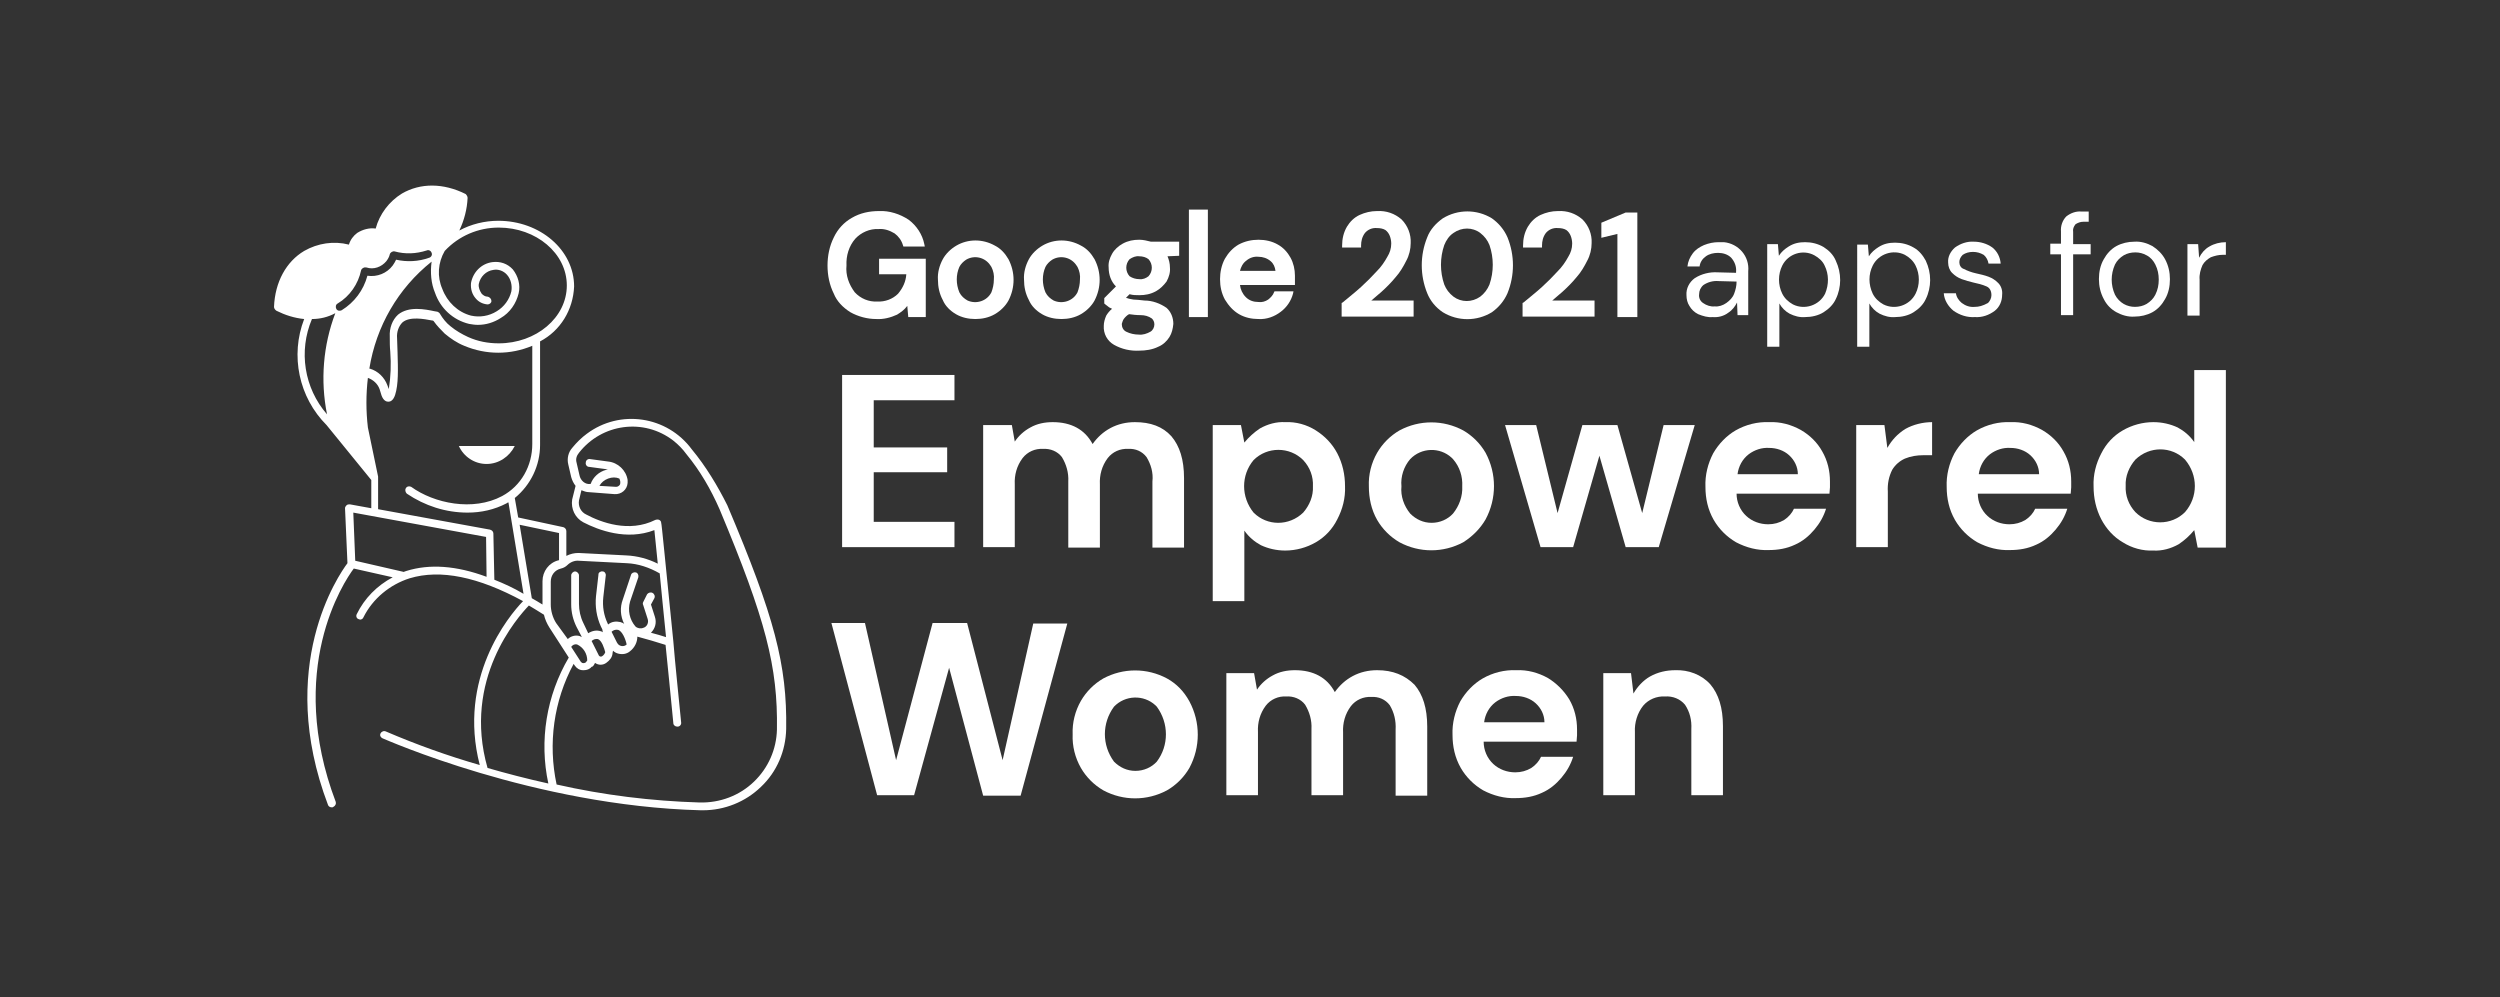 <?xml version="1.0" encoding="utf-8"?>
<!-- Generator: Adobe Illustrator 25.4.1, SVG Export Plug-In . SVG Version: 6.00 Build 0)  -->
<svg version="1.1" id="Layer_1" xmlns="http://www.w3.org/2000/svg" xmlns:xlink="http://www.w3.org/1999/xlink" x="0px" y="0px"
	 viewBox="0 0 514 205" style="enable-background:new 0 0 514 205;" xml:space="preserve">
<rect x="0" y="0" width="514" height="205" fill="#333333" stroke="none"/>
<style type="text/css">
	.st0{fill:#ffffff;}
</style>
<g id="Group_115" transform="translate(120.338 38.292)">
	<path id="Path_425" class="st0" d="M75.9,44v-5.2H52.8v35.4h23.1V69H59.3V58.8h15.1v-5.1H59.3V44H75.9z"/>
	<path id="Path_426" class="st0" d="M81.8,49.1v25.1h6.5V61.3c-0.1-1.9,0.4-3.8,1.6-5.4c1-1.3,2.6-2,4.2-1.9c1.5-0.1,3,0.5,3.9,1.7
		c0.9,1.5,1.4,3.2,1.3,5v13.6h6.5V61.3c-0.1-1.9,0.4-3.8,1.6-5.4c1-1.3,2.6-2,4.2-1.9c1.5-0.1,2.9,0.5,3.8,1.7
		c0.9,1.5,1.4,3.2,1.2,5v13.6h6.5V60c0-3.8-0.9-6.6-2.6-8.6c-1.8-2-4.3-2.9-7.5-2.9c-1.8,0-3.5,0.4-5,1.2c-1.5,0.8-2.7,1.9-3.7,3.3
		c-1.6-3-4.4-4.5-8.2-4.5c-1.6,0-3.2,0.3-4.6,1.1c-1.3,0.7-2.4,1.7-3.2,2.9l-0.6-3.4L81.8,49.1z"/>
	<path id="Path_427" class="st0" d="M135.5,70.8c0.9,1.3,2.1,2.3,3.4,3c1.5,0.7,3.2,1.1,5,1.1c2.2,0,4.4-0.6,6.3-1.7
		c1.9-1.1,3.4-2.7,4.4-4.7c1.1-2.1,1.7-4.4,1.6-6.8c0-2.4-0.5-4.7-1.6-6.8c-1-1.9-2.5-3.5-4.4-4.7c-1.9-1.2-4.1-1.8-6.3-1.7
		c-1.8-0.1-3.6,0.4-5.2,1.3c-1.2,0.8-2.3,1.8-3.2,2.9l-0.7-3.6h-5.8v36.2h6.5L135.5,70.8z M137.4,56.3c2.8-2.8,7.4-2.8,10.2,0
		c1.4,1.5,2.1,3.4,2,5.4c0.1,2-0.7,3.9-2,5.4c-2.9,2.8-7.4,2.8-10.2,0C134.8,63.9,134.8,59.4,137.4,56.3z"/>
	<path id="Path_428" class="st0" d="M185.1,68.5c2.3-4.3,2.3-9.4,0-13.7c-1.1-1.9-2.7-3.5-4.6-4.6c-4.1-2.2-9-2.2-13.1,0
		c-1.9,1.1-3.5,2.7-4.6,4.6c-1.2,2.1-1.8,4.5-1.7,6.9c0,2.4,0.5,4.8,1.7,6.9c1.1,1.9,2.7,3.5,4.6,4.6c4.1,2.2,9,2.2,13.1,0
		C182.4,72,184,70.4,185.1,68.5z M178.4,67.3c-1.1,1.2-2.7,1.9-4.4,1.9c-1.7,0-3.2-0.7-4.4-1.9c-1.3-1.6-2-3.6-1.8-5.6
		c-0.2-2,0.5-4.1,1.8-5.6c2.3-2.4,6.1-2.5,8.5-0.3c0.1,0.1,0.2,0.2,0.3,0.3c1.4,1.6,2,3.6,1.9,5.6C180.4,63.7,179.7,65.7,178.4,67.3
		z"/>
	<path id="Path_429" class="st0" d="M220.7,74.2l7.4-25.1h-6.4l-4.4,18.1l-5.1-18.1H205l-5.1,18.1l-4.4-18.1h-6.4l7.3,25.1h6.7
		l5.4-18.8l5.4,18.8H220.7z"/>
	<path id="Path_430" class="st0" d="M249.9,50.1c-2-1.1-4.2-1.7-6.5-1.6c-2.4-0.1-4.8,0.5-6.9,1.7c-1.9,1.1-3.5,2.8-4.6,4.7
		c-1.1,2.1-1.7,4.5-1.6,6.9c0,2.4,0.5,4.7,1.7,6.8c1.1,1.9,2.7,3.5,4.6,4.6c2.1,1.1,4.4,1.7,6.7,1.6c1.9,0,3.7-0.3,5.4-1.1
		c1.6-0.7,2.9-1.8,4-3.1c1.1-1.3,1.9-2.7,2.4-4.3h-6.6c-0.4,0.9-1.1,1.7-2,2.3c-1,0.6-2.1,0.9-3.3,0.9c-1.7,0-3.3-0.6-4.5-1.7
		c-1.3-1.2-2-2.9-2-4.6h19.1c0-0.4,0.1-0.9,0.1-1.3s0-0.8,0-1.2c0-2.2-0.5-4.3-1.6-6.2C253.3,52.7,251.8,51.2,249.9,50.1z
		 M236.9,59.2c0.2-1.6,1-3.1,2.3-4.1c1.2-0.9,2.7-1.4,4.2-1.3c1.5,0,3,0.5,4.1,1.5c1.1,1,1.8,2.4,1.8,3.9L236.9,59.2z"/>
	<path id="Path_431" class="st0" d="M267.7,53.8l-0.6-4.7h-5.8v25.1h6.5V62.8c-0.1-1.6,0.2-3.1,0.9-4.5c0.6-1,1.5-1.8,2.6-2.3
		c1.2-0.5,2.5-0.7,3.8-0.7h1.8v-6.8c-1.9,0-3.9,0.5-5.5,1.4C269.8,50.9,268.6,52.2,267.7,53.8z"/>
	<path id="Path_432" class="st0" d="M299.5,50.1c-2-1.1-4.2-1.7-6.5-1.6c-2.4-0.1-4.8,0.5-6.9,1.7c-1.9,1.1-3.5,2.8-4.6,4.7
		c-1.1,2.1-1.7,4.5-1.6,6.9c0,2.4,0.5,4.7,1.7,6.8c1.1,1.9,2.7,3.5,4.6,4.6c2.1,1.1,4.4,1.7,6.7,1.6c1.9,0,3.7-0.3,5.4-1.1
		c1.6-0.7,2.9-1.8,4-3.1c1.1-1.3,1.9-2.7,2.4-4.3h-6.6c-0.4,0.9-1.1,1.7-2,2.3c-1,0.6-2.1,0.9-3.3,0.9c-1.7,0-3.3-0.6-4.5-1.7
		c-1.3-1.2-2-2.9-2-4.6h19.1c0-0.4,0.1-0.9,0.1-1.3s0-0.8,0-1.2c0-2.2-0.5-4.3-1.6-6.2C302.9,52.7,301.4,51.2,299.5,50.1z
		 M286.5,59.2c0.2-1.6,1-3.1,2.3-4.1c1.2-0.9,2.7-1.4,4.2-1.3c1.5,0,3,0.5,4.1,1.5c1.1,1,1.8,2.4,1.8,3.9L286.5,59.2z"/>
	<path id="Path_433" class="st0" d="M330.8,52.6c-0.9-1.3-2.1-2.3-3.4-3c-1.5-0.7-3.2-1.1-5-1.1c-2.2,0-4.4,0.6-6.3,1.7
		c-1.9,1.1-3.4,2.7-4.4,4.7c-1.1,2.1-1.7,4.4-1.6,6.8c0,2.4,0.5,4.7,1.6,6.8c1,1.9,2.5,3.6,4.4,4.7c1.9,1.2,4.1,1.8,6.3,1.7
		c1.8,0.1,3.6-0.4,5.2-1.3c1.2-0.8,2.3-1.8,3.2-2.9l0.7,3.6h5.8V37.8h-6.5V52.6z M328.9,67c-2.8,2.8-7.4,2.8-10.2,0
		c-1.4-1.5-2.1-3.4-2-5.4c-0.1-2,0.7-3.9,2-5.4c2.9-2.8,7.4-2.8,10.2,0C331.6,59.4,331.6,63.9,328.9,67z"/>
	<path id="Path_434" class="st0" d="M85.8,118l-7.3-28.2h-7.1L63.9,118l-6.4-28.2h-6.9l9.4,35.4h7.6L74.8,99l7,26.3h7.7l9.6-35.4h-7
		L85.8,118z"/>
	<path id="Path_435" class="st0" d="M119.6,101.2c-4.1-2.2-9-2.2-13.1,0c-1.9,1.1-3.5,2.7-4.6,4.6c-1.2,2.1-1.8,4.5-1.7,6.9
		c-0.1,2.4,0.5,4.8,1.7,6.9c1.1,1.9,2.7,3.5,4.6,4.6c4.1,2.2,9,2.2,13.1,0c1.9-1.1,3.5-2.7,4.6-4.6c2.3-4.3,2.3-9.4,0-13.7
		C123.1,103.9,121.6,102.3,119.6,101.2z M117.5,118.3c-1.1,1.2-2.7,1.9-4.4,1.9c-1.7,0-3.2-0.7-4.4-1.9c-2.5-3.4-2.5-7.9,0-11.3
		c2.3-2.4,6.1-2.5,8.5-0.3c0.1,0.1,0.2,0.2,0.3,0.3C120,110.4,120,115,117.5,118.3L117.5,118.3z"/>
	<path id="Path_436" class="st0" d="M162.8,99.5c-1.8,0-3.5,0.4-5,1.2c-1.5,0.8-2.7,1.9-3.7,3.3c-1.6-3-4.4-4.5-8.2-4.5
		c-1.6,0-3.2,0.3-4.6,1.1c-1.3,0.7-2.4,1.7-3.2,2.9l-0.6-3.4h-5.7v25.1h6.5v-13c-0.1-1.9,0.4-3.8,1.6-5.4c1-1.3,2.6-2,4.2-1.9
		c1.5-0.1,3,0.5,3.9,1.7c0.9,1.5,1.4,3.2,1.3,5v13.6h6.5v-12.9c-0.1-1.9,0.4-3.8,1.6-5.4c1-1.3,2.6-2,4.2-1.9
		c1.5-0.1,2.9,0.5,3.8,1.7c0.9,1.5,1.3,3.2,1.2,5v13.6h6.5v-14.2c0-3.8-0.9-6.6-2.6-8.6C168.5,100.5,166,99.5,162.8,99.5z"/>
	<path id="Path_437" class="st0" d="M197.9,101.1c-2-1.1-4.2-1.7-6.5-1.6c-2.4-0.1-4.8,0.5-6.9,1.7c-1.9,1.1-3.5,2.8-4.6,4.7
		c-1.1,2.1-1.7,4.5-1.6,6.9c0,2.4,0.5,4.7,1.7,6.8c1.1,1.9,2.7,3.5,4.6,4.6c2.1,1.1,4.4,1.7,6.7,1.6c1.9,0,3.7-0.3,5.4-1.1
		c1.6-0.7,2.9-1.8,4-3.1c1.1-1.3,1.9-2.7,2.4-4.3h-6.6c-0.4,0.9-1.1,1.7-2,2.3c-1,0.6-2.1,0.9-3.3,0.9c-1.7,0-3.3-0.6-4.5-1.7
		c-1.3-1.2-2-2.9-2-4.6h19.1c0-0.4,0.1-0.9,0.1-1.3s0-0.8,0-1.2c0-2.2-0.5-4.3-1.6-6.2C201.2,103.7,199.7,102.2,197.9,101.1z
		 M184.8,110.2c0.2-1.6,1-3.1,2.3-4.1c1.2-0.9,2.7-1.4,4.2-1.3c1.5,0,3,0.5,4.1,1.5c1.1,1,1.8,2.4,1.8,3.9H184.8z"/>
	<path id="Path_438" class="st0" d="M224.1,99.5c-1.8,0-3.6,0.4-5.2,1.3c-1.4,0.8-2.6,2.1-3.4,3.5l-0.5-4.2h-5.7v25.1h6.5v-13
		c-0.1-1.9,0.5-3.9,1.7-5.4c1.1-1.3,2.8-2,4.5-1.9c1.6-0.1,3.1,0.5,4.1,1.7c1,1.5,1.4,3.2,1.3,5v13.6h6.5v-14.2
		c0-3.8-0.9-6.6-2.6-8.6C229.5,100.4,226.8,99.4,224.1,99.5z"/>
	<path id="Path_439" class="st0" d="M54.5,25.9c1.6,0.9,3.5,1.4,5.3,1.4c1.5,0.1,3-0.3,4.3-0.9c0.8-0.5,1.5-1,2.1-1.8l0.2,2.3H70
		v-12h-9.6v3.2H66c-0.1,1.5-0.7,2.8-1.7,4c-1.1,1.1-2.7,1.7-4.3,1.6c-1.7,0.1-3.4-0.6-4.6-1.9c-1.2-1.6-1.9-3.5-1.7-5.5
		c-0.1-2,0.5-4,1.8-5.5c1.2-1.3,3-2.1,4.8-2c1.2-0.1,2.3,0.3,3.3,0.9c0.8,0.6,1.4,1.4,1.7,2.4l0.1,0.3h4.4l-0.1-0.5
		c-0.4-2-1.6-3.8-3.2-5c-1.8-1.2-4-1.9-6.1-1.8c-2,0-3.9,0.4-5.6,1.4c-1.6,0.9-2.9,2.3-3.7,4c-0.9,1.8-1.3,3.8-1.3,5.8
		c0,2,0.4,4,1.3,5.8C51.7,23.6,52.9,24.9,54.5,25.9z"/>
	<path id="Path_440" class="st0" d="M76.2,26.3c1.2,0.7,2.6,1,4,1c1.4,0,2.8-0.3,4-1c1.2-0.7,2.2-1.7,2.8-2.8c1.4-2.7,1.4-5.8,0-8.5
		c-0.7-1.2-1.6-2.2-2.8-2.8c-2.5-1.4-5.5-1.4-7.9,0c-1.2,0.7-2.2,1.7-2.8,2.8c-0.7,1.3-1.1,2.8-1,4.2c0,1.5,0.3,2.9,1,4.2
		C74,24.6,75,25.6,76.2,26.3z M76.9,16.6c0.3-0.6,0.8-1.1,1.4-1.5c1.7-1,3.9-0.5,5,1.2c0.1,0.1,0.1,0.2,0.2,0.3
		c0.4,0.8,0.6,1.7,0.5,2.6c0,0.9-0.2,1.8-0.5,2.6c-0.9,1.8-3.1,2.5-4.9,1.7c-0.7-0.4-1.3-0.9-1.7-1.7C76.2,20.1,76.2,18.2,76.9,16.6
		L76.9,16.6z"/>
	<path id="Path_441" class="st0" d="M93.9,26.3c1.2,0.7,2.6,1,4,1c1.4,0,2.8-0.3,4-1c1.2-0.7,2.2-1.7,2.8-2.8c1.4-2.7,1.4-5.8,0-8.5
		c-0.7-1.2-1.6-2.2-2.8-2.8c-2.5-1.4-5.5-1.4-7.9,0c-1.2,0.7-2.2,1.7-2.8,2.8c-0.7,1.3-1.1,2.8-1,4.2c0,1.5,0.3,2.9,1,4.2
		C91.7,24.6,92.7,25.6,93.9,26.3z M94.6,16.6c0.3-0.6,0.8-1.1,1.4-1.5c1.7-1,3.9-0.5,5,1.2c0.1,0.1,0.1,0.2,0.2,0.3
		c0.4,0.8,0.6,1.7,0.5,2.6c0,0.9-0.2,1.8-0.5,2.6c-0.9,1.8-3.1,2.5-4.9,1.7c-0.7-0.4-1.3-0.9-1.7-1.7C93.9,20.1,93.9,18.2,94.6,16.6
		L94.6,16.6z"/>
	<path id="Path_442" class="st0" d="M106.6,28.7c-0.1,1.6,0.7,3.1,2.1,3.9c1.6,0.9,3.4,1.3,5.2,1.2c1.3,0,2.7-0.2,3.9-0.8
		c1-0.4,1.8-1.2,2.3-2c0.5-0.8,0.7-1.7,0.8-2.7c0-1.3-0.5-2.5-1.4-3.3c-1.3-0.9-2.9-1.5-4.5-1.5c-1-0.1-1.7-0.2-2.3-0.2
		c-0.4-0.1-0.8-0.1-1.3-0.3c-0.1,0-0.2,0-0.2-0.1l0.7-0.7c0.7,0.2,1.3,0.2,2,0.2c1.2,0,2.3-0.2,3.4-0.8c0.9-0.5,1.6-1.2,2.2-2
		c0.5-0.9,0.8-1.9,0.7-2.9c0-0.8-0.2-1.6-0.5-2.3l2.4-0.1v-2.9h-5.8c-0.8-0.2-1.6-0.4-2.4-0.4c-1.2,0-2.3,0.2-3.4,0.8
		c-0.9,0.5-1.7,1.2-2.2,2.1c-0.5,0.9-0.8,1.8-0.7,2.8c0,1.5,0.5,2.9,1.5,3.9l-2.4,2.4v1.1l0.1,0.1c0.3,0.2,0.6,0.5,0.9,0.7
		c0.2,0.1,0.4,0.2,0.6,0.3c-0.5,0.4-0.9,0.9-1.2,1.4C106.8,27.3,106.6,28,106.6,28.7z M111.9,15c0.6-0.4,1.3-0.7,2-0.6
		c0.7,0,1.4,0.2,1.9,0.6c0.9,1,0.9,2.5,0,3.5c-0.5,0.4-1.2,0.7-1.9,0.6c-0.7,0-1.4-0.2-2-0.6C111,17.5,111,16,111.9,15L111.9,15z
		 M110.7,27.3c0.3-0.4,0.7-0.8,1.1-1c0.7,0.1,1.5,0.2,2.4,0.2c0.8,0,1.6,0.2,2.3,0.7c0.3,0.3,0.5,0.7,0.5,1.2c0,0.6-0.3,1.2-0.8,1.5
		c-0.7,0.4-1.6,0.7-2.4,0.6c-0.9,0-1.8-0.2-2.6-0.6c-0.6-0.3-0.9-0.9-0.9-1.6C110.4,28,110.5,27.6,110.7,27.3z"/>
	<rect id="Rectangle_23" x="124.1" y="4.8" class="st0" width="3.9" height="22.1"/>
	<path id="Path_443" class="st0" d="M134.4,26.3c1.2,0.7,2.6,1,4,1c1.7,0.1,3.3-0.5,4.6-1.5c1.2-0.9,2.1-2.2,2.5-3.7l0.1-0.5h-3.9
		l-0.1,0.2c-0.2,0.6-0.7,1.1-1.2,1.5c-0.6,0.4-1.3,0.6-2,0.5c-1,0-1.9-0.3-2.6-1c-0.7-0.7-1.1-1.6-1.2-2.5h11.3l0-0.4
		c0-0.3,0-0.5,0-0.8c0-0.2,0-0.4,0-0.7c0-1.3-0.3-2.6-0.9-3.7c-0.6-1.1-1.5-2.1-2.6-2.7c-1.2-0.7-2.6-1-4-1c-1.4,0-2.8,0.3-4.1,1
		c-1.2,0.7-2.1,1.7-2.8,2.9c-0.7,1.3-1,2.8-1,4.2c0,1.5,0.3,2.9,1,4.2C132.3,24.6,133.2,25.6,134.4,26.3z M135.9,15.3
		c0.7-0.6,1.6-0.9,2.5-0.8c0.9,0,1.8,0.3,2.5,0.9c0.6,0.5,0.9,1.2,1,2h-7.3C134.8,16.6,135.2,15.8,135.9,15.3L135.9,15.3z"/>
	<path id="Path_444" class="st0" d="M170.3,23.5h-8.7c0.7-0.6,1.4-1.2,2.1-1.8c1-0.9,2-1.9,2.9-3c0.9-1,1.6-2.2,2.2-3.4
		c0.6-1.1,0.9-2.4,0.9-3.6c0.1-1.8-0.6-3.6-1.9-4.9c-1.4-1.2-3.1-1.8-5-1.7c-1.3,0-2.5,0.3-3.6,0.8c-1.1,0.5-2,1.4-2.6,2.4
		c-0.7,1.2-1,2.5-1,3.9l0,0.4h3.9l0-0.4c0-0.9,0.2-1.8,0.8-2.6c0.6-0.7,1.5-1.1,2.5-1c0.6,0,1.2,0.1,1.7,0.4
		c0.4,0.3,0.7,0.7,0.9,1.2c0.2,0.5,0.3,1.1,0.3,1.6c0,1-0.3,1.9-0.8,2.7c-0.6,1.1-1.3,2.1-2.2,3c-1,1.1-2.1,2.2-3.2,3.2
		c-1.2,1.1-2.5,2.1-3.8,3.2l-0.2,0.1v2.8h14.8L170.3,23.5z"/>
	<path id="Path_445" class="st0" d="M176.3,25.9c3.1,1.9,7,1.9,10.1,0c1.4-1,2.5-2.3,3.2-3.9c1.5-3.7,1.5-7.8,0-11.5
		c-0.7-1.6-1.8-2.9-3.2-3.9c-3.1-1.9-7-1.9-10.1,0c-1.4,1-2.6,2.3-3.2,3.9c-1.5,3.7-1.5,7.8,0,11.5
		C173.7,23.5,174.8,24.9,176.3,25.9z M176.6,12.1c0.4-1,1-1.9,1.9-2.5c1.7-1.2,3.9-1.2,5.5,0c0.9,0.7,1.5,1.5,1.9,2.5
		c0.9,2.6,0.9,5.5,0,8.1c-0.4,1-1.1,1.9-1.9,2.5c-1.7,1.2-3.9,1.2-5.5,0c-0.9-0.7-1.5-1.5-1.9-2.5C175.7,17.6,175.7,14.7,176.6,12.1
		L176.6,12.1z"/>
	<path id="Path_446" class="st0" d="M207.5,23.5h-8.7c0.7-0.6,1.4-1.2,2.1-1.8c1-0.9,2-1.9,2.9-3c0.9-1,1.6-2.2,2.2-3.4
		c0.6-1.1,0.9-2.4,0.9-3.6c0.1-1.8-0.6-3.6-1.9-4.9c-1.4-1.2-3.1-1.8-5-1.7c-1.3,0-2.5,0.3-3.6,0.8c-1.1,0.5-2,1.4-2.6,2.4
		c-0.7,1.2-1,2.5-1,3.9l0,0.4h3.9l0-0.4c0-0.9,0.2-1.8,0.8-2.6c0.6-0.7,1.5-1.1,2.5-1c0.6,0,1.2,0.1,1.7,0.4
		c0.4,0.3,0.7,0.7,0.9,1.2c0.2,0.5,0.3,1.1,0.3,1.6c0,1-0.3,1.9-0.8,2.7c-0.6,1.1-1.3,2.1-2.2,3c-1,1.1-2.1,2.2-3.2,3.2
		c-1.2,1.1-2.5,2.1-3.8,3.2l-0.2,0.1v2.8h14.8L207.5,23.5z"/>
	<path id="Path_447" class="st0" d="M212.2,26.9h4.1V5.4h-2.4l-5,2.1v3.1l3.3-0.8L212.2,26.9z"/>
	<path id="Path_448" class="st0" d="M232.8,17.7c-1.6-0.1-3.3,0.3-4.7,1.2c-1.1,0.8-1.8,2.1-1.7,3.5c0,0.8,0.2,1.6,0.6,2.2
		c0.4,0.7,1,1.3,1.8,1.7c1,0.4,2,0.7,3,0.6c1.1,0.1,2.3-0.2,3.2-0.9c0.8-0.5,1.4-1.3,1.8-2.1l0.1,2.6h2.2v-9c0.3-3.1-2-5.7-5-6
		c-0.4,0-0.8,0-1.1,0c-1,0-2,0.2-3,0.6c-0.9,0.4-1.7,0.9-2.3,1.7c-0.6,0.8-1,1.7-1.1,2.7h2.5c0.1-0.9,0.6-1.6,1.3-2.1
		c0.7-0.5,1.6-0.7,2.5-0.7c1,0,2,0.3,2.7,1c0.7,0.8,1.1,1.8,1,2.9v0.2L232.8,17.7z M236.7,19.6c0,0.9-0.2,1.7-0.5,2.5
		c-0.3,0.8-0.9,1.4-1.6,1.9c-0.7,0.5-1.6,0.8-2.4,0.7c-0.8,0.1-1.7-0.2-2.4-0.7c-0.6-0.4-0.9-1.1-0.8-1.8c0-0.7,0.3-1.4,0.9-1.9
		c0.9-0.6,2-0.9,3.1-0.8L236.7,19.6L236.7,19.6z"/>
	<path id="Path_449" class="st0" d="M254.6,12.5c-1.2-0.7-2.5-1-3.8-1c-1.2,0-2.3,0.2-3.4,0.9c-0.8,0.5-1.5,1.1-2,1.9l-0.2-2.4h-2.2
		V33h2.5v-8.9c0.5,0.9,1.2,1.6,2.1,2.1c1,0.5,2.1,0.8,3.2,0.7c1.3,0,2.7-0.3,3.8-1c1.1-0.7,2-1.6,2.5-2.7c0.6-1.2,0.9-2.6,0.9-3.9
		c0-1.4-0.3-2.7-0.9-4C256.6,14.1,255.7,13.2,254.6,12.5z M254.9,22.1c-1.2,2.4-4.2,3.4-6.6,2.2c-0.9-0.5-1.7-1.2-2.2-2.2
		c-0.9-1.8-0.9-4,0-5.8c1.2-2.4,4.2-3.4,6.6-2.1c0.9,0.5,1.7,1.2,2.1,2.1C255.7,18.1,255.7,20.2,254.9,22.1z"/>
	<path id="Path_450" class="st0" d="M264,24.1c0.5,0.9,1.2,1.6,2.1,2.1c1,0.5,2.1,0.8,3.2,0.7c1.3,0,2.7-0.3,3.8-1
		c1.1-0.7,2-1.6,2.5-2.7c0.6-1.2,0.9-2.6,0.9-3.9c0-1.4-0.3-2.7-0.9-4c-0.6-1.1-1.4-2.1-2.5-2.7c-1.2-0.7-2.5-1-3.8-1
		c-1.2,0-2.3,0.2-3.4,0.9c-0.8,0.5-1.5,1.1-2,1.9l-0.2-2.4h-2.2V33h2.5L264,24.1z M264.7,16.3c1.2-2.4,4.2-3.4,6.6-2.2
		c0.9,0.5,1.7,1.2,2.2,2.2c0.9,1.8,0.9,4,0,5.8c-1.2,2.4-4.2,3.4-6.6,2.2c-0.9-0.5-1.7-1.2-2.2-2.2
		C263.8,20.2,263.8,18.1,264.7,16.3z"/>
	<path id="Path_451" class="st0" d="M285.7,24.8c-1,0.1-1.9-0.2-2.7-0.8c-0.6-0.5-1.1-1.2-1.2-2h-2.5c0.1,1.4,0.9,2.7,2,3.6
		c1.3,0.9,2.8,1.4,4.4,1.3c1.5,0.1,2.9-0.4,4.1-1.3c1-0.8,1.5-2,1.5-3.3c0.1-0.9-0.2-1.8-0.8-2.4c-0.6-0.6-1.2-1-2-1.3
		c-0.8-0.3-1.7-0.5-2.6-0.7c-0.9-0.2-1.7-0.5-2.5-0.9c-0.6-0.2-0.9-0.8-0.9-1.4c0-0.6,0.3-1.1,0.7-1.5c0.6-0.4,1.3-0.6,2.1-0.6
		c0.8,0,1.5,0.2,2.2,0.6c0.5,0.4,0.9,1.1,1,1.8h2.5c-0.1-1.3-0.7-2.5-1.7-3.3c-1.1-0.8-2.5-1.2-3.8-1.2c-1.4-0.1-2.8,0.4-3.9,1.2
		c-0.9,0.8-1.5,1.9-1.4,3.1c0,0.8,0.3,1.6,0.8,2.1c0.6,0.6,1.2,1,2,1.3c0.8,0.3,1.6,0.5,2.4,0.7c0.9,0.2,1.8,0.4,2.7,0.8
		c0.7,0.3,1,1,1,1.8c0,0.6-0.3,1.2-0.7,1.6C287.3,24.6,286.5,24.8,285.7,24.8z"/>
	<path id="Path_452" class="st0" d="M305.9,9.4c-0.1-0.6,0.1-1.1,0.5-1.6c0.5-0.3,1-0.5,1.6-0.5h1.1V5.2h-1.5
		c-1.1-0.1-2.2,0.3-3.1,1c-0.8,0.8-1.2,2-1.1,3.1v2.5h-2.2V14h2.2v12.5h2.5V14h3.6v-2.1h-3.6L305.9,9.4z"/>
	<path id="Path_453" class="st0" d="M314.8,25.9c1.1,0.6,2.4,1,3.7,0.9c1.3,0,2.6-0.3,3.7-0.9c1.1-0.6,2-1.6,2.6-2.7
		c0.7-1.2,1-2.6,1-4.1c0-1.4-0.3-2.8-1-4.1c-0.6-1.1-1.5-2-2.6-2.7c-1.1-0.6-2.4-1-3.7-0.9c-1.3,0-2.6,0.3-3.7,0.9
		c-1.1,0.6-2,1.6-2.6,2.7c-0.7,1.2-1,2.6-1,4.1c0,1.4,0.3,2.8,1,4.1C312.8,24.4,313.7,25.3,314.8,25.9z M314.5,16.1
		c0.4-0.8,1-1.4,1.8-1.9c0.7-0.4,1.5-0.6,2.4-0.6c0.8,0,1.6,0.2,2.3,0.6c0.8,0.4,1.4,1.1,1.8,1.9c0.5,1,0.7,2,0.7,3.1
		c0,1.1-0.2,2.1-0.7,3.1c-0.4,0.8-1,1.4-1.8,1.9c-0.7,0.4-1.5,0.6-2.4,0.6c-0.8,0-1.6-0.2-2.3-0.6c-0.7-0.4-1.4-1.1-1.8-1.9
		C313.6,20.3,313.6,18.1,314.5,16.1L314.5,16.1z"/>
	<path id="Path_454" class="st0" d="M333.9,12.4c-0.9,0.5-1.6,1.3-2.1,2.3l-0.2-2.8h-2.2v14.7h2.5v-7.4c-0.1-1,0.2-2.1,0.6-3
		c0.4-0.7,1-1.2,1.7-1.6c0.8-0.3,1.6-0.5,2.4-0.5h0.7v-2.6C336.1,11.5,334.9,11.8,333.9,12.4z"/>
	<path id="Path_455" class="st0" d="M-20.3,57.1c2.5,0,4.7-1.5,5.8-3.7H-26C-25,55.6-22.8,57.1-20.3,57.1z"/>
	<path id="Path_456" class="st0" d="M21.9,54.1c-5.1-6.9-14.8-8.3-21.6-3.2c-1.1,0.8-2.1,1.8-3,2.9c-0.8,0.9-1.1,2.2-0.8,3.4
		l0.6,2.6c0.2,0.7,0.5,1.3,0.9,1.8l-0.7,2.8c-0.3,1.9,0.6,3.8,2.3,4.7c3.1,1.6,8.9,3.8,14.6,1.6c0.1,1.3,0.4,3.6,0.7,6.9
		c-2-1-4.2-1.6-6.5-1.7l-9.8-0.5c-0.9,0-1.7,0.2-2.5,0.6l0-5.1c0-0.4-0.3-0.7-0.6-0.8l-9.3-2l-0.7-4c3.3-2.7,5.2-6.7,5.2-10.9V31.9
		c4.2-2.2,6.8-6.5,7-11.3c0-7.5-7-13.5-15.6-13.5c-2.8,0-5.6,0.7-8,2c1-2.1,1.6-4.4,1.7-6.7c0-0.3-0.2-0.6-0.4-0.8
		c-4.6-2.3-9.3-2.3-13.1-0.1c-2.6,1.6-4.6,4.2-5.4,7.2c-1.3-0.2-2.7,0.2-3.8,0.9c-0.8,0.6-1.4,1.4-1.7,2.4c-3.1-0.8-6.4-0.3-9.2,1.3
		c-3.7,2.2-6,6.4-6.2,11.5c0,0.3,0.2,0.6,0.5,0.8c1.8,0.9,3.7,1.5,5.7,1.7c-2.9,7.5-1.1,16.1,4.6,21.8l9.2,11.3l0,5.8l-4.4-0.8
		c-0.2,0-0.5,0-0.7,0.2c-0.2,0.2-0.3,0.4-0.3,0.6l0.5,11.3c-1.8,2.4-14.8,21.2-4,49.7c0.1,0.3,0.4,0.5,0.8,0.5c0.1,0,0.2,0,0.3-0.1
		c0.4-0.2,0.6-0.6,0.5-1c0,0,0,0,0,0c-10.3-27.2,1.6-45.2,3.7-48l8,1.8c-3.2,1.7-5.8,4.3-7.4,7.6c-0.2,0.4,0,0.9,0.4,1c0,0,0,0,0,0
		c0.1,0,0.2,0.1,0.3,0.1c0.3,0,0.6-0.2,0.7-0.5c1.9-3.8,5.4-6.7,9.5-8c6.3-1.9,14.1-0.3,23.3,4.7c-3,3.1-13.5,15.9-8.9,33.7
		c-6.6-1.9-13-4.2-19.3-6.9c-0.4-0.2-0.9,0-1.1,0.4c-0.2,0.4,0,0.8,0.4,1c0.3,0.1,31.2,13.9,65.4,14.8c0.2,0,0.3,0,0.5,0
		c4.4,0,8.7-1.7,11.9-4.8c3.3-3.1,5.1-7.4,5.2-11.9c0.2-13.2-2.4-23.1-12.1-46C27.2,61.6,24.8,57.6,21.9,54.1z M-5,78.6
		c0.5-0.1,1-0.4,1.3-0.7c0.6-0.6,1.5-1,2.4-0.9l9.8,0.5c2.4,0.1,4.7,0.9,6.8,2.1c0.3,3.5,0.8,7.9,1.3,13.1c-0.9-0.3-2-0.6-3.1-0.9
		c0.9-0.9,1.2-2.1,0.8-3.3l-0.8-2.5l0.7-1.3c0.2-0.4,0-0.9-0.4-1.1c-0.4-0.2-0.9,0-1.1,0.3c0,0,0,0,0,0l-0.8,1.6
		c-0.1,0.2-0.1,0.4,0,0.6l0.9,2.8c0.3,0.8-0.1,1.7-0.9,1.9c-0.5,0.2-1.2,0.1-1.6-0.3c-1.2-1.4-1.6-3.3-1.1-5.1l1.7-5
		c0.1-0.4-0.1-0.9-0.5-1c-0.4-0.1-0.9,0.1-1,0.5l0,0l-1.7,5.1C7.1,86.6,7.2,88.4,8,90c-0.2-0.2-0.5-0.3-0.8-0.4
		c-0.9-0.2-1.8-0.1-2.5,0.5l-0.1-0.2c-0.8-1.7-1.1-3.5-0.9-5.4l0.5-4.4c0.1-0.4-0.2-0.9-0.6-0.9c-0.4-0.1-0.9,0.2-0.9,0.6
		c0,0,0,0.1,0,0.1l-0.5,4.4c-0.2,2.1,0.1,4.2,1,6.2l0.3,0.6l0.1,0.6c-0.1-0.1-0.3-0.2-0.4-0.2c-0.9-0.3-1.8-0.1-2.6,0.4l-1-2.1
		c-0.6-1.2-0.9-2.6-0.9-3.9v-5.9c0-0.4-0.4-0.8-0.8-0.8c-0.4,0-0.8,0.4-0.8,0.8V86c0,1.6,0.4,3.2,1.1,4.6l1.1,2.1
		c-0.1-0.1-0.3-0.1-0.4-0.2c-0.9-0.3-1.9,0-2.5,0.6L-6,89.8c-0.7-1.1-1.1-2.5-1.1-3.8v-4.7C-7.1,80-6.3,78.9-5,78.6
		C-5,78.6-5,78.5-5,78.6z M8.5,94.2c0,0-0.1,0.1-0.1,0.1c-0.5,0.4-1.3,0.3-1.7-0.2c-0.1-0.1-0.1-0.2-0.2-0.3l-1.1-2.2
		c0.3-0.3,0.8-0.5,1.3-0.4C7.6,91.4,8.3,93.2,8.5,94.2L8.5,94.2z M4.1,95.8c-0.1,0.3-0.3,0.6-0.6,0.8c-0.1,0.1-0.2,0.1-0.4,0.1
		c-0.1,0-0.2-0.1-0.3-0.2l-1-2l0,0l-0.5-1c0.3-0.3,0.8-0.5,1.3-0.4C3.4,93.4,3.9,95,4.1,95.8L4.1,95.8z M0.4,97.5
		c-0.1,0.1-0.2,0.3-0.3,0.4c-0.3,0.2-0.7,0.2-0.9,0c0,0,0-0.1-0.1-0.1l-2-3.1c0.3-0.4,0.7-0.6,1.2-0.5C-0.4,94.8,0.4,96.1,0.4,97.5
		L0.4,97.5z M-5.4,71.3l0,5.6c0,0,0,0,0,0c0,0,0,0-0.1,0c-2,0.5-3.3,2.3-3.3,4.3V86c-0.8-0.5-1.5-0.9-2.2-1.3l-2.5-15.1L-5.4,71.3z
		 M-30.9,21.9c1.1,3.2,3.7,5.6,7,6.4c0.6,0.1,1.2,0.2,1.8,0.2c1.7,0,3.3-0.5,4.7-1.4c1.9-1.1,3.2-3,3.7-5.1c0.4-1.7-0.1-3.5-1.2-4.9
		c-1.1-1.2-2.6-1.7-4.2-1.5c-2.3,0.3-4,2.1-4.4,4.3c-0.1,1.2,0.2,2.3,1,3.2c0.6,0.7,1.4,1.1,2.4,1.2c0.4,0,0.8-0.3,0.8-0.7
		c0,0,0,0,0,0c0-0.4-0.3-0.8-0.8-0.9c-0.5,0-0.9-0.3-1.2-0.6c-0.4-0.6-0.7-1.3-0.6-2c0.3-1.5,1.5-2.7,3-2.9c1-0.2,2.1,0.2,2.8,1
		c0.8,0.9,1.1,2.2,0.9,3.4c-0.4,1.7-1.5,3.2-3,4.1c-1.6,1-3.5,1.3-5.3,0.9c-2.7-0.7-4.9-2.8-5.9-5.5c-1.1-2.5-0.9-5.4,0.5-7.8
		c2.9-3.1,6.9-4.8,11.1-4.8c7.7,0,14,5.3,14,11.9s-6.3,11.9-14,11.9c-2.2,0-4.3-0.4-6.3-1.3c-1.3-0.6-2.5-1.3-3.6-2.2
		c-0.9-0.7-1.6-1.6-2.2-2.6c-0.1-0.2-0.3-0.3-0.5-0.4c-0.2,0-0.4-0.1-0.6-0.1c-1.9-0.4-5.3-1.1-7.5,0.7c-1.2,1.1-1.8,2.8-1.7,4.5
		c0,1.1,0,2.1,0.1,3.1c0.2,2.6,0.1,5.2-0.3,7.7l-0.3-0.8c-0.6-1.6-1.9-2.9-3.6-3.4l-0.1,0c1.4-8.7,5.9-16.5,12.8-22
		C-31.9,17.8-31.7,20-30.9,21.9z M-53.1,46.9c-4.7-5.4-5.9-13-3.1-19.6c1.7,0,3.3-0.4,4.8-1.2C-53.9,32.7-54.5,39.9-53.1,46.9z
		 M-50.1,25.5c-0.4,0.2-0.9,0.1-1.1-0.3c-0.2-0.4-0.1-0.9,0.3-1.1c0,0,0,0,0,0c2.5-1.5,4.2-4,4.8-6.8c0.1-0.4,0.6-0.7,1-0.6
		c0,0,0.1,0,0.1,0c1.5,0.5,3.1-0.1,4.1-1.3c0.3-0.4,0.6-0.9,0.7-1.4c0.1-0.4,0.6-0.7,1-0.6c2.2,0.6,4.4,0.5,6.6-0.2
		c0.4-0.2,0.9,0.1,1,0.5c0,0,0,0,0,0c0.2,0.4-0.1,0.9-0.5,1c-2.2,0.8-4.6,0.9-6.8,0.4c-0.2,0.4-0.4,0.8-0.7,1.2
		c-1.2,1.6-3.2,2.4-5.2,2.1C-45.6,21.4-47.5,23.9-50.1,25.5z M-36.8,79.1c-0.2,0.1-0.4,0.1-0.5,0.2l-10-2.3l-0.4-9.9l27.3,5l0.1,8.2
		C-26.5,78-32,77.6-36.8,79.1L-36.8,79.1z M-18.7,80.9l-0.2-9.5c0-0.4-0.3-0.7-0.7-0.8l-23-4.2l0-6.2c0,0,0-0.1,0-0.1v-0.2
		c0-0.1,0-0.1,0-0.2l-2.1-10.1c-0.4-3.4-0.4-6.8,0-10.2c1.1,0.4,2,1.2,2.4,2.3l0.4,1.3c0.4,1.1,1,1.3,1.4,1.3h0c0.4,0,1-0.2,1.4-1.4
		c0.7-2.2,0.6-5.2,0.5-8.7c0-1-0.1-2-0.1-3c-0.1-1.2,0.3-2.4,1.1-3.2c1.5-1.3,4.5-0.7,6.1-0.4c0.1,0,0.2,0,0.3,0.1
		c0.7,1,1.5,1.8,2.3,2.6c1.2,1,2.5,1.9,4,2.5c4.5,1.9,9.5,1.9,14,0V53c0,4.5-2.3,8.6-6.2,10.7c-6,3.2-14,1.5-18.7-1.9
		c-0.4-0.2-0.9-0.1-1.1,0.3c-0.2,0.3-0.1,0.8,0.2,1.1c3.7,2.5,8,3.9,12.5,3.9c2.8,0,5.5-0.6,8-1.9c0.1-0.1,0.3-0.2,0.4-0.2l3.1,18.8
		C-14.7,82.6-16.7,81.7-18.7,80.9z M-20.1,119.6c-5.2-18.2,6.2-31,8.5-33.4c1,0.6,2,1.2,3.1,1.9c0.2,0.9,0.6,1.8,1.1,2.6l4,6.2
		c-4.6,7.8-6.1,17.1-4.2,25.9C-12.1,121.8-16.3,120.7-20.1,119.6z M39.4,111.7c-0.1,4.1-1.8,7.9-4.7,10.7c-3,2.9-7,4.4-11.2,4.3
		c-9.9-0.3-19.7-1.5-29.4-3.7c-1.8-8.4-0.6-17.2,3.5-24.8l0.2,0.3c0.4,0.6,1,1,1.7,1c0.1,0,0.2,0,0.2,0c0.6,0,1.2-0.2,1.6-0.7
		C1.6,98.8,1.8,98.4,2,98c0.7,0.5,1.6,0.5,2.3,0c0.7-0.5,1.2-1.1,1.3-1.9c0,0,0-0.1,0-0.1c0-0.2,0.1-0.4,0.1-0.5
		c0.3,0.3,0.7,0.5,1.1,0.6c0.8,0.2,1.7,0.1,2.4-0.5c0.9-0.7,1.5-1.8,1.5-3c1.5,0.4,4.3,1.2,5.8,1.7c0.5,4.7,1,10.1,1.6,16.1
		c0,0.4,0.4,0.7,0.8,0.7c0,0,0.1,0,0.1,0c0.4,0,0.8-0.4,0.7-0.9c0,0,0,0,0,0c-0.6-6.2-1.2-11.7-1.6-16.6v0
		c-1.6-15.8-2.4-24.3-2.5-24.4c0-0.3-0.2-0.5-0.4-0.6c-0.2-0.1-0.5-0.1-0.8,0c-5.4,2.7-11.2,0.5-14.2-1.1c-1.1-0.5-1.7-1.7-1.5-2.9
		l0.5-2.1c0.5,0.2,1,0.4,1.6,0.4l5.2,0.4c1.4,0.1,2.6-0.9,2.7-2.3c0-0.2,0-0.4,0-0.6c-0.3-2-2-3.6-4-3.8l-3.7-0.5
		c-0.4-0.1-0.9,0.2-0.9,0.7c-0.1,0.4,0.2,0.9,0.7,0.9c0,0,0,0,0,0l3.7,0.5c0,0,0.1,0,0.2,0c-0.1,0-0.3,0.1-0.4,0.1
		c-1.5,0.4-2.7,1.5-3.2,2.9l0,0C0,61.4-1,60.5-1.2,59.4l-0.6-2.6c-0.2-0.7,0-1.4,0.5-2c4.7-6,13.3-7.2,19.4-2.5
		c1,0.8,1.9,1.7,2.7,2.8c2.8,3.4,5,7.2,6.8,11.3C37.1,89.1,39.6,98.8,39.4,111.7L39.4,111.7z M2.9,61.6c0.4-0.7,1-1.2,1.8-1.5
		c0.8-0.3,1.6-0.3,2.3,0c0,0,0,0,0,0c0.1,0.2,0.2,0.5,0.2,0.7c0,0.3,0,0.5-0.2,0.7c-0.2,0.2-0.4,0.3-0.7,0.3L2.9,61.6z"/>
</g>
</svg>
